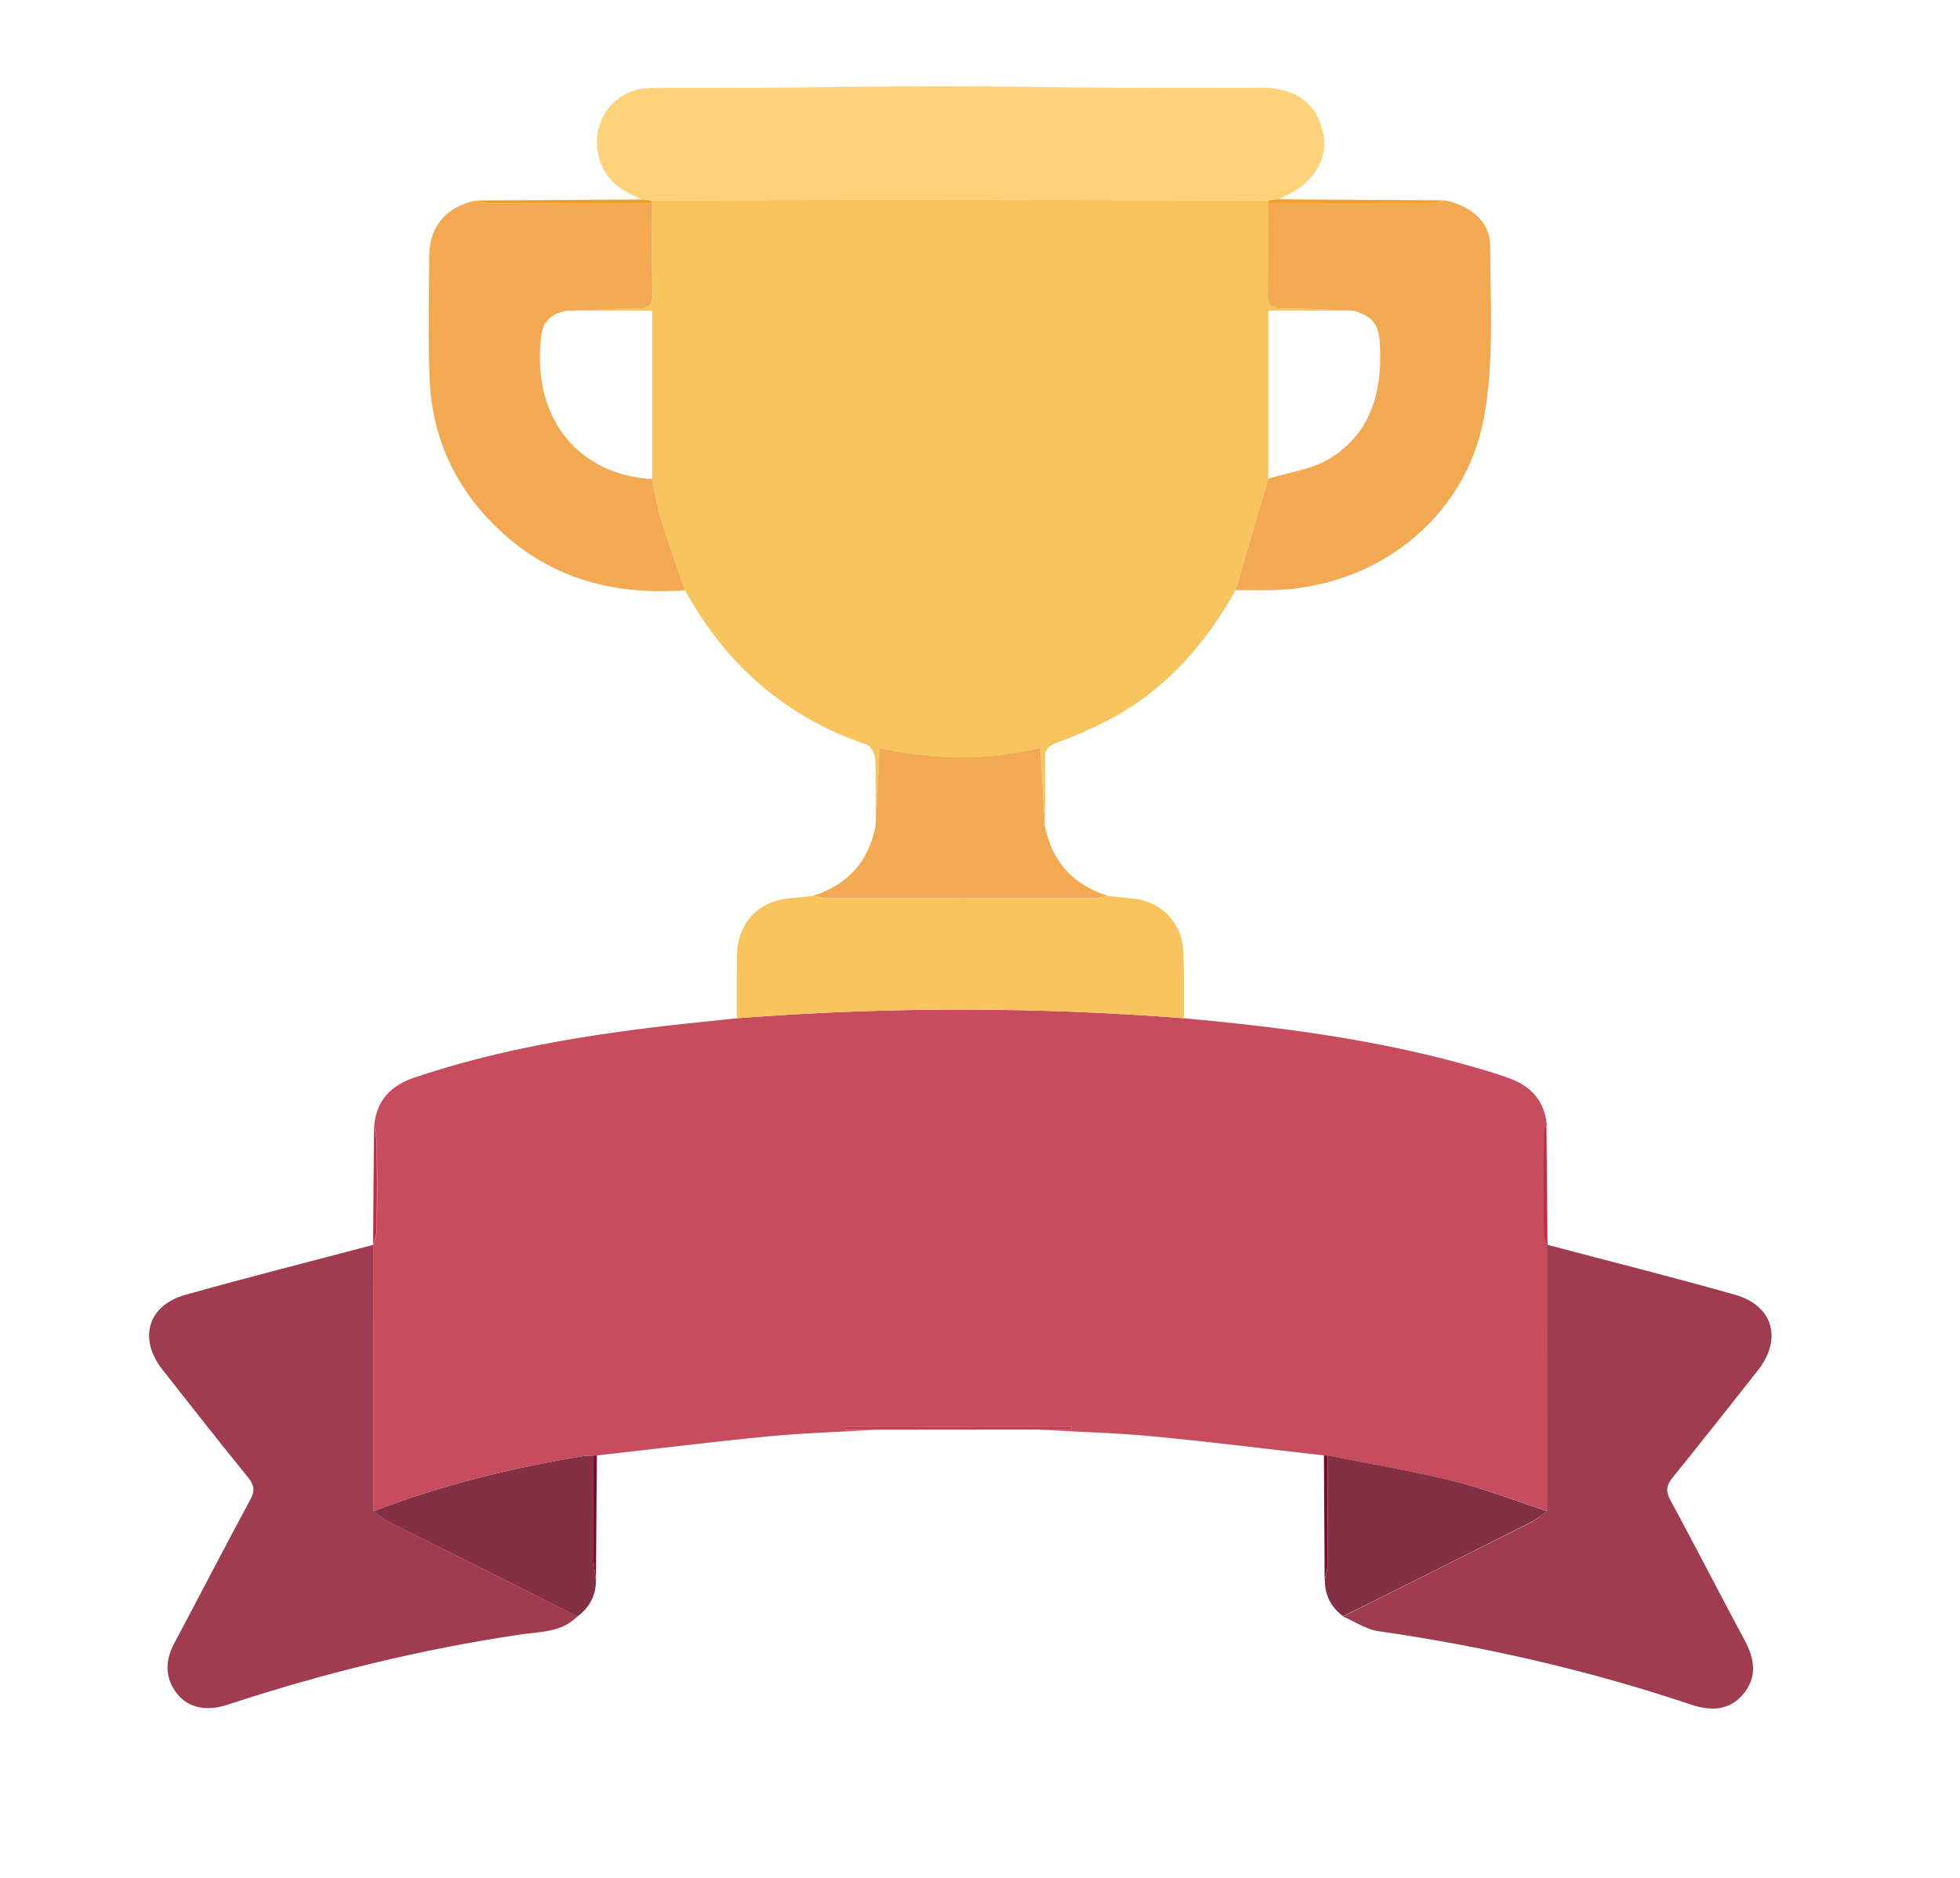 <?xml version="1.0" encoding="utf-8"?>
<!-- Generator: Adobe Illustrator 25.2.0, SVG Export Plug-In . SVG Version: 6.00 Build 0)  -->
<svg version="1.1" id="Calque_1" xmlns="http://www.w3.org/2000/svg" xmlns:xlink="http://www.w3.org/1999/xlink" x="0px" y="0px"
	 viewBox="0 0 1322.8 1267.4" style="enable-background:new 0 0 1322.8 1267.4;" xml:space="preserve">
<style type="text/css">
	.st0{fill:#C64C5E;}
	.st1{fill:#F8C45D;}
	.st2{fill:#9F3C4F;}
	.st3{fill:#FED27A;}
	.st4{fill:#F3A951;}
	.st5{fill:#833044;}
	.st6{fill:#C43F56;}
	.st7{fill:#F09E2B;}
	.st8{fill:#F19E2B;}
	.st9{fill:#7C0931;}
	.st10{fill:#7C0930;}
	.st11{fill:#C12D48;}
</style>
<path class="st0" d="M893.6,982.1c-38.3-4.3-76.5-9.2-114.9-12.8c-25.9-2.5-52-3.1-78-4.6h22.5c0-0.7,0-1.3,0-2H570.8
	c0,0.7,0,1.4,0,2.1h20.6c-24.2,1.4-48.4,2.1-72.5,4.4c-38.7,3.7-77.4,8.6-116.1,12.9l-2.3,0.1c-2.2,0-4.4,0-6.6,0.3
	c-48.4,8.1-95.9,19.5-141.7,37.3L251.9,840v0.5c0.9-3.7,2.4-7.4,2.5-11.1c0.3-19,0.3-38,0-56.9c0-4.6-1.2-9.1-1.8-13.7
	c1.8-16.5,11.4-26.3,26.6-31.5c49.2-16.7,100-26.1,151.4-32.8c22.2-2.9,44.5-5,66.7-7.4c100.5-7.8,201.4-7.8,301.8,0
	c64.4,5.9,128.4,14.1,190.9,31.6c9.9,2.8,19.8,5.6,29.4,9.2c14.1,5.3,23,15.3,24.5,30.8c-0.6,2-1.8,4-1.8,6c-0.1,23-0.1,46,0,69
	c0,2.2,1.6,4.5,2.5,6.7V840c-0.1,59.9-0.2,119.8-0.3,179.7c-20.8-6.8-41.4-14.8-62.6-20c-28.3-7-57.1-11.8-85.7-17.5L893.6,982.1z"
	/>
<path class="st1" d="M833.9,398.2c-20.2,36.3-46.8,66.6-83.7,86.6c-12,6.3-24.4,11.8-37.1,16.4c-5.8,2.2-8.1,4.8-7.9,11
	c0.4,15,0.1,30.1,0,45.1c-1-17.3-1.9-34.5-2.9-52.3c-36.3,8.8-71.9,8-108.7,0.1c-0.3,6.2-0.5,11.3-0.7,16.3c-0.6,12-1.2,24-1.8,36
	c0-15,0.3-30.1-0.4-45.1c-0.2-3.4-2.9-8.9-5.7-9.8c-54.8-18.5-95-53.9-122.7-104.2c-5.6-16.5-11.6-32.9-16.8-49.6
	c-2.5-8.2-3.6-17-5.3-25.5V209.6h-57.5c15.7-0.6,31.3-1.6,47-1.5c8.1,0.1,11-2,10.8-10.5c-0.6-20.2-0.2-40.4-0.3-60.6
	c0-0.6,0-1.2-0.2-1.8c53.4-0.1,106.8-0.3,160.2-0.3c85.4,0,170.9,0.1,256.3,0.3c-0.2,0.6-0.3,1.2-0.2,1.8c0,20.2,0.3,40.4-0.3,60.6
	c-0.2,8.4,2.7,10.6,10.8,10.5c15.7-0.1,31.3,0.9,47,1.5H856V323C848.6,348.1,841.3,373.1,833.9,398.2z"/>
<path class="st2" d="M251.9,840l0.3,179.7c3.5,2.5,6.8,5.4,10.6,7.3c42.3,21.3,84.6,42.5,127,63.6c-10.8,11.1-25.6,10.4-39.1,12.4
	c-67.1,10-132.7,26.1-197.1,47.3c-15.4,5.1-28.1,1.7-35.5-9.3c-7.1-10.6-6.3-21.3-0.4-32.3c17.1-32.1,33.8-64.5,51.1-96.5
	c3.4-6.2,2.9-10-1.4-15.3c-19.5-24-38.6-48.3-57.7-72.6c-16.5-21-10-43.5,15.5-50.6C167.2,861.9,209.6,851.2,251.9,840z"/>
<path class="st2" d="M1044.1,1019.7c0.1-59.9,0.2-119.8,0.3-179.7c42.3,11.2,84.7,21.8,126.7,33.7c25.5,7.3,31.9,29.8,15.5,50.7
	c-19.1,24.3-38.3,48.6-57.7,72.6c-4.3,5.2-4.9,9.1-1.5,15.4c17,31.3,33.2,63.1,50.1,94.5c6.7,12.4,8.6,24.5-0.8,36
	s-21.9,11.8-35.2,7.4c-68.9-23.1-139.3-39.3-211.3-49.6c-8.2-1.2-15.9-6.5-23.8-9.9c42.4-21.2,84.7-42.4,127.1-63.6
	C1037.3,1025.2,1040.6,1022.2,1044.1,1019.7z"/>
<path class="st3" d="M856.4,135.2c-85.4-0.1-170.9-0.2-256.3-0.3c-53.4,0-106.8,0.2-160.2,0.3l-6.6-0.7c-13.8-5.5-25.3-13-29.2-28.8
	c-5.9-23.9,10.3-45.9,35.1-46.3c25.6-0.4,51.3,0,76.9-0.2c40.3-0.3,80.6-1,121-1c37.8,0,75.5,0.8,113.2,1c33.7,0.2,67.5,0,101.2,0
	c23.3,0,37.6,10.8,41.6,31.2c3.4,17.4-7.6,34.6-27.3,42.6c-1,0.5-1.9,1-2.8,1.6L856.4,135.2z"/>
<path class="st4" d="M833.9,398.2c7.4-25,14.7-50.1,22.1-75.2c13.8-4.3,29.1-6.1,41.1-13.4c28.5-17.3,35.9-45.6,34.2-77.2
	c-0.7-13.3-4.5-18.8-17.8-22.8c-15.7-0.6-31.3-1.6-47-1.5c-8.1,0.1-11-2-10.8-10.5c0.6-20.2,0.2-40.4,0.3-60.6
	c36.3,0,72.5,0.1,108.8,0c3.5,0,7-1.2,10.4-1.8c17.2,3.6,30.4,14.4,30.5,30.2c0.1,38.9,2.8,78.7-4.2,116.5
	c-12.8,68.8-73.5,115-143.4,116.3C850.1,398.4,842,398.2,833.9,398.2z"/>
<path class="st4" d="M440.1,137.1c0,20.2-0.3,40.4,0.3,60.6c0.2,8.4-2.7,10.6-10.8,10.5c-15.6-0.1-31.3,0.9-47,1.5
	c-9.4,1.4-16,6.8-17.2,16.1c-7.5,57.5,26.5,95.1,74.8,97.4c1.7,8.5,2.8,17.2,5.3,25.5c5.2,16.7,11.1,33.1,16.8,49.6
	c-45.6,3.3-87.2-6.6-122-37.7c-31.4-28-48.8-63.4-50.4-105.6c-1-27.6-0.5-55.2-0.2-82.8c0.2-19.6,11.7-32.8,31.3-36.8
	c3.1,0.6,6.2,1.8,9.3,1.8C366.9,137.1,403.5,137.1,440.1,137.1z"/>
<path class="st1" d="M799,687.1c-100.5-7.8-201.4-7.8-301.8,0c0-13.9,0-27.9,0.1-41.8c0.2-22.7,14.9-38,37.3-39.3
	c4.7-0.3,9.4-1,14.1-1.5c2.8,0.5,5.6,1.6,8.4,1.6c60.6,0.1,121.2,0.1,181.8,0c2.8,0,5.6-1,8.4-1.6c5.4,0.6,10.9,1.2,16.4,1.7
	c20.3,1.8,34.4,16.5,35,37C799.2,657.8,799,672.5,799,687.1z"/>
<path class="st4" d="M747.4,604.4c-2.8,0.6-5.6,1.6-8.4,1.6c-60.6,0.1-121.2,0.1-181.8,0c-2.8,0-5.6-1-8.4-1.6
	c23.4-7.3,37.5-23.1,42.2-47.2c0.6-12,1.2-24,1.8-36c0.2-5,0.5-10,0.7-16.3c36.8,7.9,72.3,8.7,108.7-0.1c1,17.8,2,35.1,2.9,52.3
	C709.9,581.3,724.1,597,747.4,604.4z"/>
<path class="st5" d="M1044.1,1019.7c-3.5,2.5-6.8,5.4-10.6,7.3c-42.3,21.3-84.6,42.5-127,63.6c-8.4-6.1-12.4-14.4-12.4-24.7
	c0.6-3.1,1.8-6.2,1.8-9.3c0.1-24.8,0-49.7,0-74.5c28.6,5.7,57.4,10.5,85.7,17.5C1002.7,1004.9,1023.2,1012.9,1044.1,1019.7z"/>
<path class="st5" d="M389.8,1090.7c-42.3-21.2-84.7-42.4-127-63.6c-3.8-1.9-7.1-4.8-10.6-7.3c45.8-17.8,93.3-29.2,141.7-37.3
	c2.2-0.2,4.4-0.3,6.6-0.3c0,23-0.1,46,0,69c0,4.9,1.1,9.9,1.7,14.8C402.3,1076.3,398.1,1084.5,389.8,1090.7z"/>
<path class="st6" d="M591.3,964.7h-20.5c0-0.7,0-1.4,0-2.1h152.4c0,0.7,0,1.3,0,2h-22.5L591.3,964.7z"/>
<path class="st7" d="M440.1,137.1c-36.6,0-73.2,0.1-109.9,0c-3.1,0-6.2-1.2-9.3-1.8l112.3-0.7l6.6,0.7
	C440.1,135.8,440.1,136.4,440.1,137.1z"/>
<path class="st8" d="M975.3,135.2c-3.5,0.6-7,1.8-10.4,1.8c-36.3,0.1-72.5,0-108.8,0c0-0.6,0.1-1.2,0.2-1.8l6.6-0.7L975.3,135.2z"/>
<path class="st9" d="M402.2,1066c-0.6-4.9-1.7-9.9-1.7-14.8c-0.2-23,0-46,0-69l2.3-0.1C402.6,1010.1,402.4,1038,402.2,1066z"/>
<path class="st10" d="M895.8,982.2c0,24.8,0.1,49.7,0,74.5c0,3.1-1.2,6.2-1.8,9.3l-0.5-83.9L895.8,982.2z"/>
<path class="st11" d="M252.5,758.8c0.6,4.6,1.8,9.1,1.8,13.7c0.2,19,0.2,38,0,56.9c-0.1,3.7-1.6,7.4-2.5,11.1
	C252,813.3,252.2,786,252.5,758.8z"/>
<path class="st11" d="M1044.4,840.5c-0.9-2.2-2.4-4.5-2.5-6.7c-0.2-23-0.2-46,0-69c0-2,1.2-4,1.8-6L1044.4,840.5z"/>
</svg>
